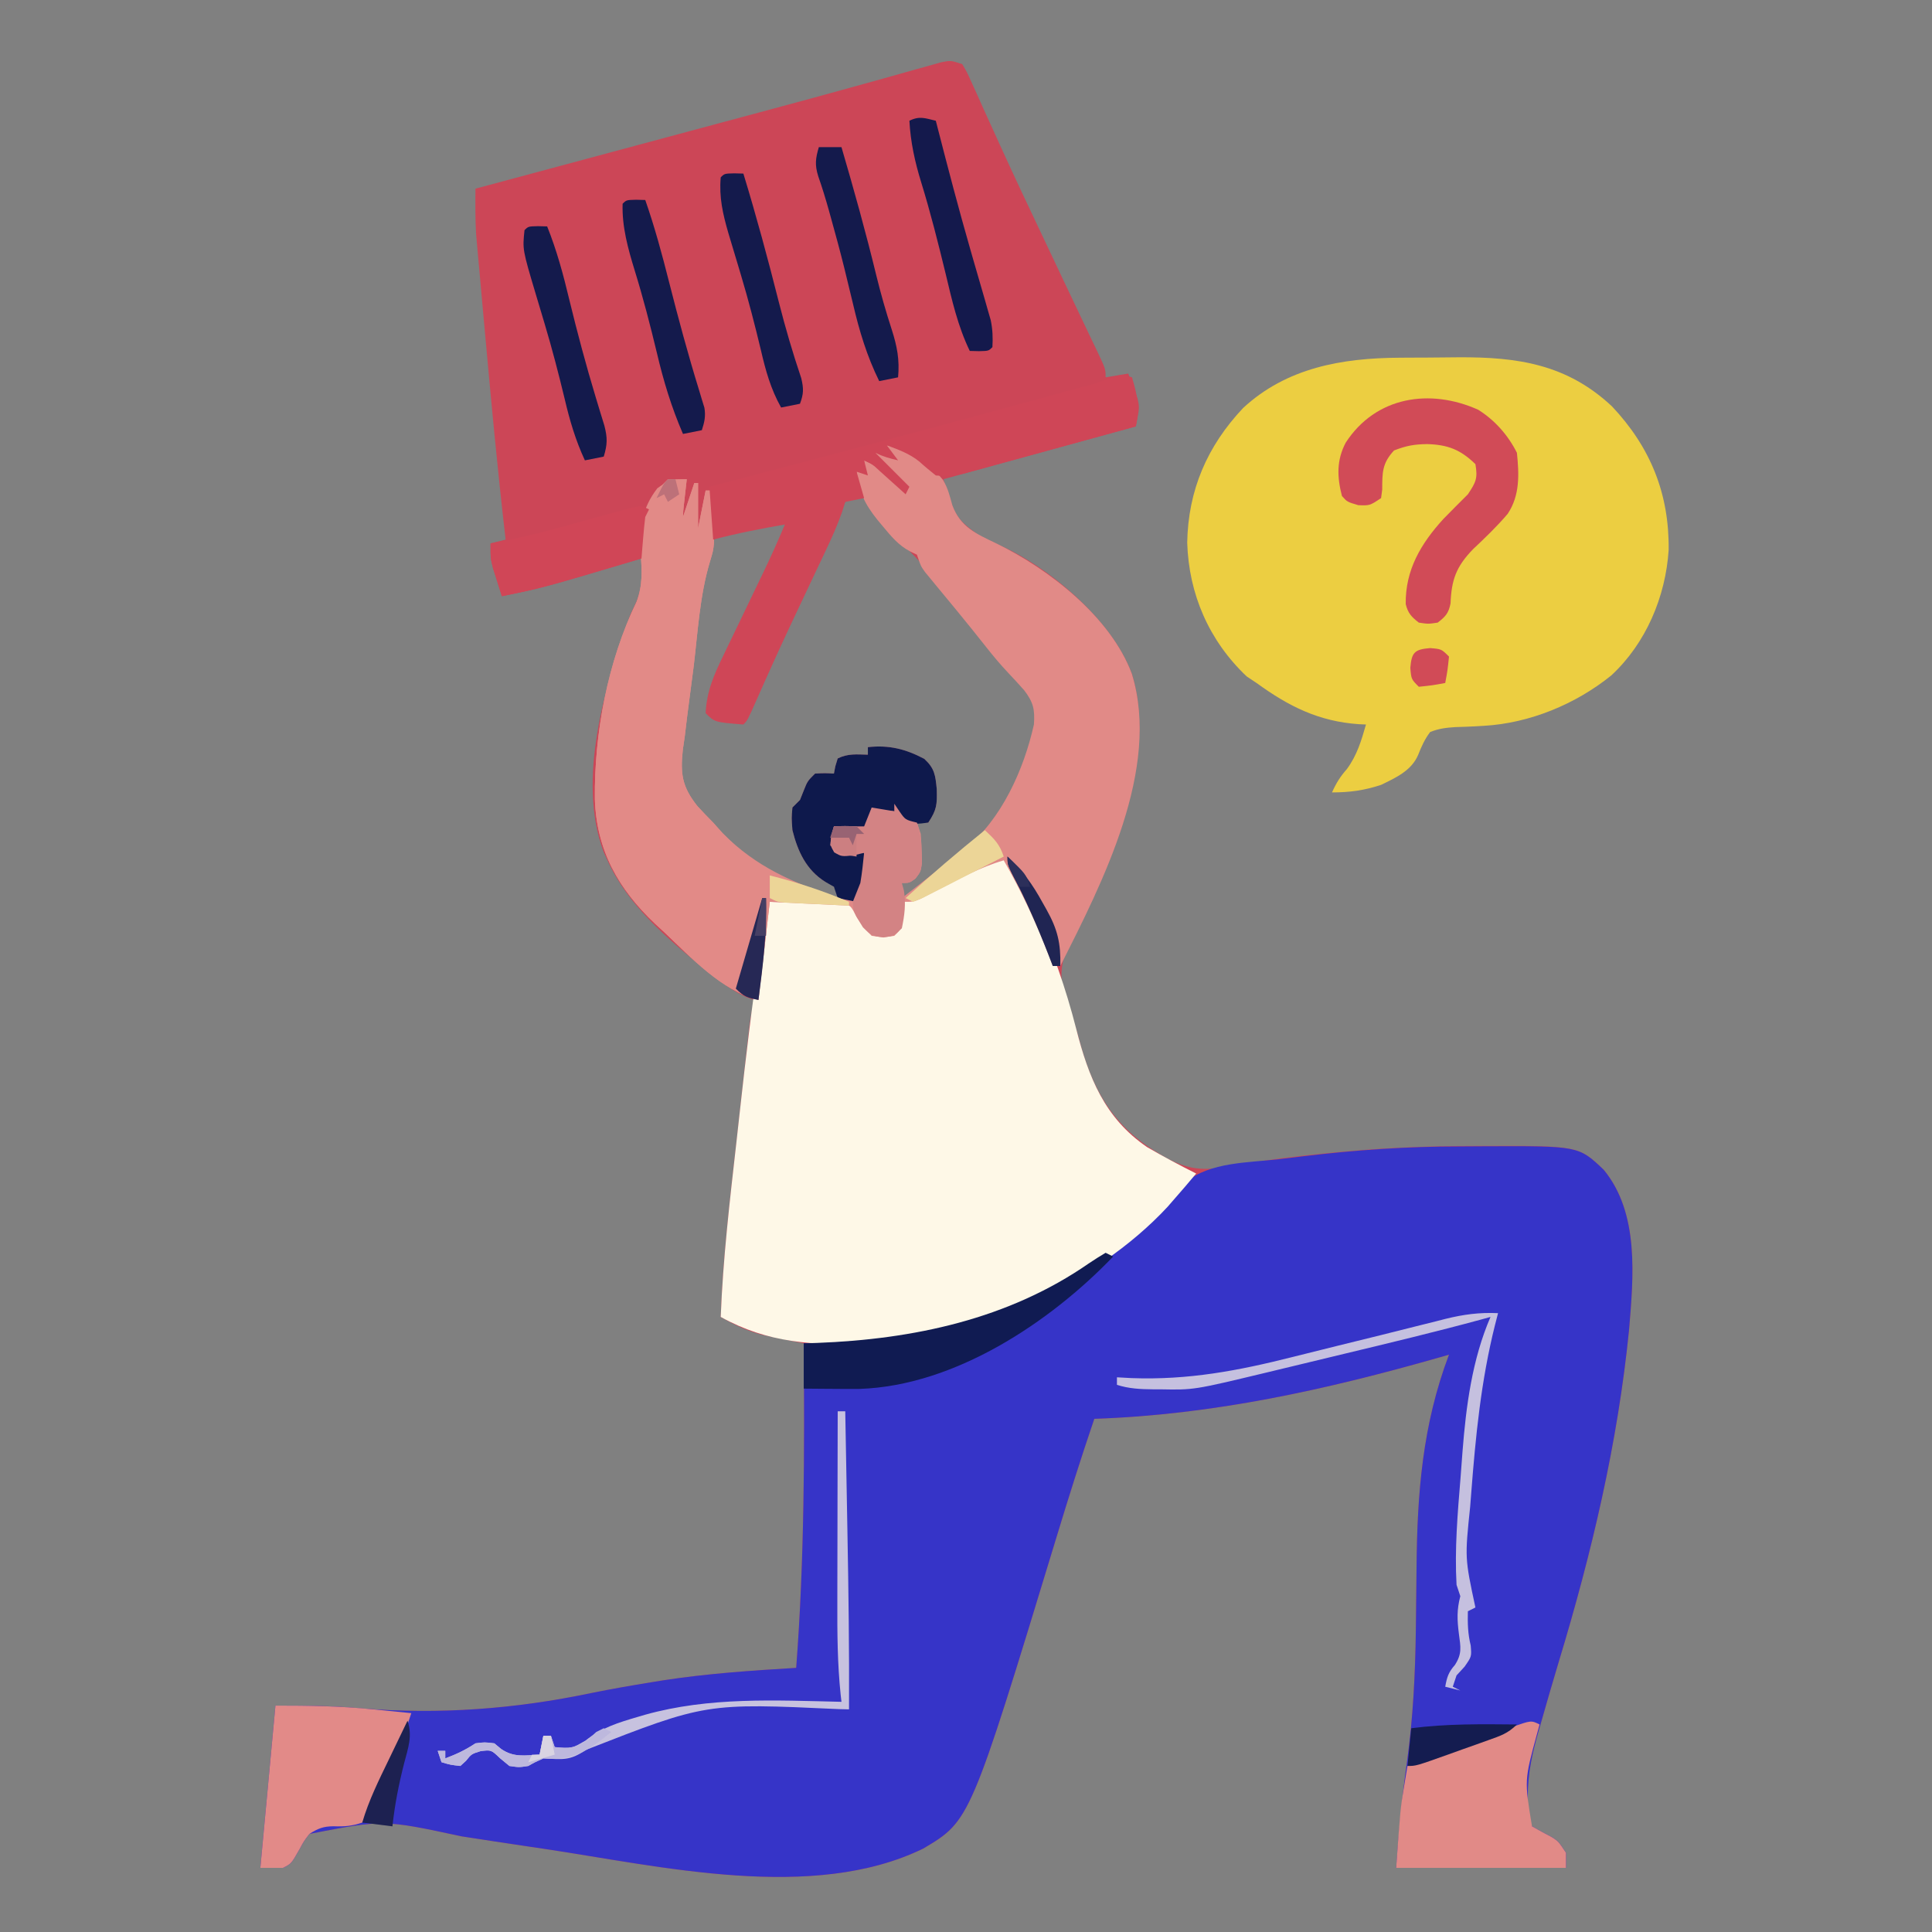 <?xml version="1.0" encoding="UTF-8"?>
<svg version="1.1" xmlns="http://www.w3.org/2000/svg" width="512" height="512">
<rect width="100%" height="100%" fill="#808080" stroke="none"/>
<path d="M0 0 C1.264 2.113 1.264 2.113 2.539 4.957 C3.029 6.032 3.518 7.108 4.023 8.216 C4.551 9.403 5.08 10.59 5.625 11.812 C6.482 13.703 7.343 15.592 8.204 17.481 C8.819 18.831 9.433 20.18 10.045 21.531 C13.875 29.96 17.848 38.321 21.812 46.688 C22.512 48.166 23.211 49.644 23.911 51.122 C24.25 51.84 24.59 52.559 24.94 53.298 C25.613 54.721 26.285 56.143 26.956 57.566 C28.726 61.312 30.503 65.054 32.291 68.792 C33.031 70.347 33.771 71.902 34.512 73.457 C34.862 74.184 35.212 74.912 35.572 75.661 C38 80.774 38 80.774 38 83 C40.97 82.505 40.97 82.505 44 82 C44.536 83.39 45.053 84.787 45.562 86.188 C45.853 86.965 46.143 87.742 46.441 88.543 C47 91 47 91 46 96 C20.755 102.93 20.755 102.93 -5 110 C-1.785 120.302 -1.785 120.302 5.112 125.39 C5.735 125.632 6.358 125.875 7 126.125 C8.343 126.747 9.682 127.378 11.016 128.02 C11.684 128.337 12.352 128.655 13.041 128.983 C25.555 135.48 40.05 148.326 44.957 161.586 C50.907 180.984 42.454 205.074 33.691 222.622 C32.803 224.27 31.913 225.917 31.021 227.564 C27.351 234.419 24.933 239.454 27.125 247.188 C27.779 249.159 28.492 251.09 29.256 253.022 C30.023 255.061 30.61 257.094 31.168 259.199 C34.503 271.604 39.835 281.101 51 288 C52.073 288.666 52.073 288.666 53.167 289.345 C59.662 293.03 63.837 293.411 71.062 292 C73.098 291.675 75.135 291.356 77.172 291.043 C78.267 290.869 79.362 290.696 80.49 290.517 C86.908 289.572 93.355 288.916 99.812 288.312 C100.501 288.248 101.189 288.184 101.897 288.118 C113.014 287.109 124.089 286.705 135.25 286.688 C135.951 286.684 136.653 286.681 137.375 286.677 C163.268 286.605 163.268 286.605 170 293 C179.51 304.54 177.879 321.458 176.711 335.461 C173.701 365.552 166.81 394.632 158.05 423.517 C156.486 428.706 154.988 433.913 153.5 439.125 C153.257 439.966 153.014 440.807 152.763 441.673 C151.06 447.61 149.86 452.965 149.875 459.188 C149.871 460.756 149.871 460.756 149.867 462.355 C149.821 464.977 149.821 464.977 151 467 C152.757 467.99 154.516 468.978 156.309 469.902 C158 471 158 471 160 474 C160 475.32 160 476.64 160 478 C145.15 478 130.3 478 115 478 C115.682 468.455 116.554 459.161 117.895 449.723 C119.478 438.194 120.058 426.768 120.211 415.145 C120.233 413.532 120.233 413.532 120.255 411.887 C120.312 407.409 120.366 402.932 120.401 398.454 C120.569 378.691 121.973 360.581 129 342 C128.247 342.216 127.494 342.432 126.719 342.655 C96.504 351.284 66.524 357.944 35 359 C31.495 369.307 28.229 379.67 25.066 390.086 C2.119 465.498 2.119 465.498 -10.312 472.875 C-39.622 487.184 -79.992 477.55 -110.848 472.953 C-112.67 472.683 -112.67 472.683 -114.528 472.407 C-120.598 471.506 -126.664 470.59 -132.727 469.643 C-153.345 465.204 -153.345 465.204 -173 469 C-174.465 470.896 -174.465 470.896 -175.625 473.062 C-177.806 476.903 -177.806 476.903 -180 478 C-181.98 478 -183.96 478 -186 478 C-184.68 463.81 -183.36 449.62 -182 435 C-174.066 435 -166.902 435.03 -159.141 435.751 C-138.38 437.397 -118.644 435.928 -98.286 431.671 C-93.003 430.592 -87.696 429.68 -82.375 428.812 C-81.375 428.649 -80.376 428.486 -79.346 428.318 C-67.632 426.503 -55.825 425.714 -44 425 C-41.81 396.332 -41.773 367.739 -42 339 C-42.954 338.809 -43.908 338.618 -44.891 338.421 C-46.146 338.162 -47.402 337.903 -48.695 337.637 C-49.938 337.384 -51.181 337.131 -52.461 336.87 C-56.796 335.804 -60.155 334.23 -64 332 C-63.415 316.213 -61.518 300.548 -59.745 284.861 C-59.416 281.938 -59.092 279.014 -58.768 276.09 C-58.455 273.262 -58.138 270.433 -57.821 267.605 C-57.598 265.611 -57.376 263.617 -57.155 261.622 C-57.018 260.416 -56.881 259.21 -56.74 257.968 C-56.562 256.379 -56.562 256.379 -56.379 254.758 C-56.06 252.435 -55.629 250.255 -55 248 C-56.038 247.652 -56.038 247.652 -57.098 247.297 C-60.602 245.731 -63.453 243.621 -66.438 241.25 C-67.041 240.771 -67.644 240.292 -68.266 239.799 C-78.152 231.784 -88.708 222.813 -94 211 C-94.334 210.273 -94.668 209.546 -95.012 208.797 C-102.275 189.472 -94.549 164.464 -88 146 C-87.443 144.817 -86.886 143.633 -86.312 142.414 C-84.717 138.265 -84.768 135.406 -85 131 C-85.659 131.196 -86.318 131.393 -86.997 131.595 C-111.187 138.782 -111.187 138.782 -122 141 C-122.507 139.419 -123.005 137.835 -123.5 136.25 C-123.778 135.368 -124.057 134.487 -124.344 133.578 C-125 131 -125 131 -125 127 C-123.02 126.505 -123.02 126.505 -121 126 C-121.097 125.168 -121.097 125.168 -121.196 124.318 C-123.174 107.112 -124.788 89.874 -126.343 72.625 C-126.572 70.09 -126.802 67.555 -127.034 65.021 C-127.364 61.396 -127.689 57.77 -128.012 54.145 C-128.162 52.51 -128.162 52.51 -128.314 50.842 C-128.405 49.811 -128.495 48.78 -128.589 47.718 C-128.708 46.382 -128.708 46.382 -128.83 45.02 C-129.056 41.011 -129.033 37.014 -129 33 C-127.908 32.707 -126.816 32.414 -125.691 32.111 C-115.238 29.304 -104.785 26.496 -94.333 23.688 C-87.917 21.964 -81.5 20.24 -75.084 18.517 C-70.937 17.403 -66.791 16.289 -62.644 15.174 C-59.576 14.35 -56.507 13.527 -53.438 12.704 C-44.184 10.22 -34.936 7.716 -25.707 5.14 C-24.147 4.707 -22.587 4.273 -21.027 3.84 C-18.19 3.052 -15.357 2.253 -12.525 1.447 C-11.297 1.106 -10.07 0.764 -8.804 0.412 C-7.747 0.113 -6.689 -0.186 -5.599 -0.495 C-3 -1 -3 -1 0 0 Z M-31 116 C-32.438 118.553 -33.696 121.051 -34.914 123.707 C-35.471 124.891 -35.471 124.891 -36.04 126.098 C-37.245 128.665 -38.435 131.238 -39.625 133.812 C-40.441 135.559 -41.258 137.305 -42.076 139.051 C-47.496 150.649 -52.848 162.28 -58 174 C-65.875 173.125 -65.875 173.125 -67 172 C-66.611 166.245 -64.815 161.858 -62.289 156.723 C-61.92 155.952 -61.551 155.182 -61.171 154.389 C-59.998 151.942 -58.812 149.502 -57.625 147.062 C-56.447 144.625 -55.272 142.187 -54.1 139.747 C-53.373 138.234 -52.642 136.724 -51.906 135.216 C-49.657 130.558 -47.753 125.867 -46 121 C-55.771 121.909 -55.771 121.909 -65 125 C-72.084 133.684 -71.426 153.569 -72.727 164.361 C-72.993 166.499 -73.276 168.636 -73.577 170.769 C-75.68 182.818 -75.68 182.818 -73.507 194.504 C-71.507 197.035 -69.507 198.983 -67 201 C-66.089 201.982 -65.19 202.976 -64.312 203.988 C-55.413 212.933 -47.012 217.296 -35 221 C-34.34 221 -33.68 221 -33 221 C-33.195 219.05 -33.195 219.05 -34 217 C-34.598 216.711 -35.196 216.423 -35.812 216.125 C-39.877 214.035 -41.548 210.085 -43.25 206 C-44.041 202.835 -44.295 200.247 -44 197 C-43.01 196.01 -43.01 196.01 -42 195 C-41.752 194.175 -41.505 193.35 -41.25 192.5 C-40 190 -40 190 -36.938 188.938 C-35.968 188.628 -34.999 188.319 -34 188 C-33.031 185.968 -33.031 185.968 -33 184 C-30.36 183.67 -27.72 183.34 -25 183 C-25 182.34 -25 181.68 -25 181 C-19.309 182.097 -14.254 183.541 -9 186 C-8.805 187.958 -8.62 189.916 -8.438 191.875 C-8.281 193.511 -8.281 193.511 -8.121 195.18 C-8 198 -8 198 -9 200 C-10.485 200.495 -10.485 200.495 -12 201 C-11.954 201.904 -11.907 202.807 -11.859 203.738 C-11.805 205.508 -11.805 205.508 -11.75 207.312 C-11.704 208.484 -11.657 209.656 -11.609 210.863 C-12 214 -12 214 -14.016 215.668 C-14.67 216.108 -15.325 216.547 -16 217 C-16 218.32 -16 219.64 -16 221 C-11.991 219.322 -8.933 216.566 -5.688 213.75 C0.678 208.232 0.678 208.232 3.125 206.469 C12.114 199.977 17.665 185.468 20 175 C20.272 170.991 19.852 169.115 17.418 165.93 C16.05 164.38 14.65 162.858 13.227 161.359 C11.122 159.13 9.21 156.844 7.312 154.438 C3.667 149.837 0.001 145.254 -3.688 140.688 C-4.234 140.006 -4.781 139.324 -5.344 138.621 C-8.388 134.858 -11.564 131.415 -15 128 C-17.446 125.176 -19.803 122.277 -22.158 119.377 C-23.397 117.882 -24.694 116.436 -26 115 C-28.211 114.895 -28.211 114.895 -31 116 Z " fill="#CC4657" transform="translate(255,17)"/>
<path d="M0 0 C2.196 -0.002 4.391 -0.02 6.587 -0.039 C31.474 -0.139 31.474 -0.139 38.132 6.185 C47.641 17.725 46.01 34.644 44.843 48.647 C41.833 78.737 34.942 107.817 26.182 136.702 C24.617 141.891 23.12 147.099 21.632 152.31 C21.389 153.151 21.145 153.992 20.895 154.858 C19.192 160.796 17.991 166.15 18.007 172.373 C18.003 173.941 18.003 173.941 17.999 175.541 C17.953 178.163 17.953 178.163 19.132 180.185 C20.888 181.176 22.648 182.163 24.44 183.088 C26.132 184.185 26.132 184.185 28.132 187.185 C28.132 188.505 28.132 189.825 28.132 191.185 C13.282 191.185 -1.568 191.185 -16.868 191.185 C-16.187 181.64 -15.315 172.346 -13.974 162.908 C-12.391 151.379 -11.811 139.954 -11.657 128.33 C-11.636 126.717 -11.636 126.717 -11.614 125.072 C-11.557 120.595 -11.502 116.117 -11.467 111.639 C-11.299 91.877 -9.895 73.767 -2.868 55.185 C-3.621 55.401 -4.374 55.618 -5.15 55.84 C-35.365 64.469 -65.345 71.13 -96.868 72.185 C-100.373 82.492 -103.639 92.855 -106.802 103.271 C-129.749 178.683 -129.749 178.683 -142.181 186.06 C-171.49 200.37 -211.861 190.735 -242.716 186.138 C-243.931 185.958 -245.145 185.778 -246.397 185.593 C-252.466 184.691 -258.533 183.775 -264.595 182.828 C-285.213 178.389 -285.213 178.389 -304.868 182.185 C-306.333 184.081 -306.333 184.081 -307.493 186.248 C-309.674 190.088 -309.674 190.088 -311.868 191.185 C-313.848 191.185 -315.828 191.185 -317.868 191.185 C-316.548 176.995 -315.228 162.805 -313.868 148.185 C-305.934 148.185 -298.77 148.215 -291.009 148.936 C-270.249 150.582 -250.512 149.113 -230.155 144.857 C-224.871 143.777 -219.565 142.866 -214.243 141.998 C-213.244 141.835 -212.244 141.672 -211.214 141.504 C-199.5 139.688 -187.693 138.899 -175.868 138.185 C-173.679 109.517 -173.641 80.925 -173.868 52.185 C-172.598 52.128 -171.327 52.07 -170.018 52.01 C-168.316 51.928 -166.613 51.846 -164.911 51.763 C-164.078 51.726 -163.245 51.689 -162.386 51.651 C-131.571 50.124 -99.541 37.855 -78.032 15.248 C-77.555 14.749 -77.078 14.251 -76.586 13.738 C-75.261 12.333 -73.964 10.903 -72.669 9.47 C-66.077 4.092 -56.151 4.344 -47.935 3.38 C-45.769 3.126 -43.604 2.862 -41.439 2.597 C-27.63 0.931 -13.91 -0.002 0 0 Z " fill="#3634C8" transform="translate(386.868,303.815)"/>
<path d="M0 0 C2.54 0.871 3.754 1.639 5.277 3.869 C5.637 4.624 5.996 5.379 6.367 6.156 C6.775 7.005 7.183 7.853 7.603 8.727 C8.023 9.642 8.442 10.557 8.875 11.5 C9.315 12.444 9.755 13.388 10.208 14.361 C14.847 24.528 18.465 34.909 21.227 45.734 C24.476 58.437 28.714 69.298 40 77 C44.264 79.485 48.587 81.787 53 84 C51.029 86.365 49.035 88.691 47 91 C46.478 91.602 45.956 92.204 45.418 92.824 C26.013 113.718 -6.116 127.646 -34.412 129.126 C-48.416 129.55 -60.52 128.96 -73 122 C-72.41 106.544 -70.596 91.212 -68.861 75.852 C-68.548 73.063 -68.24 70.274 -67.932 67.484 C-66.377 53.41 -64.733 39.361 -62.626 25.356 C-61.965 20.916 -61.473 16.465 -61 12 C-56.468 10.489 -52.214 11.187 -47.5 11.562 C-46.537 11.612 -45.574 11.662 -44.582 11.713 C-41.915 11.931 -39.549 12.181 -37 13 C-34.906 16.027 -34.906 16.027 -34 19 C-32.882 20.344 -32.882 20.344 -30 20.125 C-27.118 20.344 -27.118 20.344 -26 19 C-26.05 17.946 -26.101 16.891 -26.152 15.805 C-25 12 -25 12 -22.797 10.411 C-19.763 8.854 -16.699 7.466 -13.562 6.125 C-11.949 5.398 -11.949 5.398 -10.303 4.656 C-8.315 3.763 -6.322 2.88 -4.323 2.012 C-2.866 1.377 -1.422 0.711 0 0 Z " fill="#FEF8E7" transform="translate(264,227)"/>
<path d="M0 0 C0.826 -0.006 1.652 -0.011 2.503 -0.017 C4.241 -0.027 5.978 -0.033 7.716 -0.037 C10.339 -0.047 12.96 -0.078 15.582 -0.109 C31.31 -0.21 44.383 1.732 56.297 12.891 C66.541 23.757 71.502 36.116 71.32 50.953 C70.517 63.334 65.309 75.689 56.109 84.203 C46.677 91.828 34.448 96.876 22.312 97.555 C21.092 97.626 21.092 97.626 19.848 97.699 C18.174 97.786 16.499 97.848 14.824 97.887 C12.354 98.056 10.405 98.266 8.109 99.203 C6.647 101.144 5.824 103 4.934 105.256 C3.166 109.43 -0.981 111.305 -4.891 113.203 C-9.307 114.671 -13.238 115.203 -17.891 115.203 C-16.809 112.771 -15.732 111.024 -13.953 109.016 C-11.257 105.34 -10.14 101.548 -8.891 97.203 C-9.496 97.177 -10.102 97.152 -10.727 97.125 C-21.384 96.404 -29.344 92.413 -37.891 86.203 C-38.757 85.626 -39.623 85.048 -40.516 84.453 C-50.527 74.968 -55.847 62.616 -56.266 49.016 C-56.032 35.148 -50.969 23.409 -41.453 13.328 C-29.912 2.654 -15.271 0.084 0 0 Z " fill="#ECCE41" transform="translate(370.891,94.797)"/>
<path d="M0 0 C6.392 0.752 10.877 4.266 14.891 9.172 C16.209 11.344 16.7 13.429 17.375 15.875 C19.515 21.68 23.695 23.439 28.946 25.967 C43.027 32.764 59.42 45.624 64.957 60.586 C72.683 85.776 57.133 115.915 46 138 C45.34 138 44.68 138 44 138 C43.648 137.068 43.296 136.136 42.934 135.176 C39.552 126.388 35.665 118.184 31 110 C24.718 111.841 19.147 114.887 13.369 117.898 C12.594 118.295 11.818 118.692 11.02 119.102 C10.319 119.466 9.619 119.83 8.898 120.206 C7 121 7 121 4 121 C4.041 122.114 4.082 123.228 4.125 124.375 C4 128 4 128 2 130 C-0.875 130.438 -0.875 130.438 -4 130 C-6.25 127.688 -6.25 127.688 -8 125 C-9.614 121.813 -9.614 121.813 -12.155 121.568 C-13.459 121.528 -13.459 121.528 -14.789 121.488 C-16.061 121.439 -16.061 121.439 -17.358 121.388 C-18.436 121.363 -19.514 121.338 -20.625 121.312 C-24.049 121.209 -27.473 121.106 -31 121 C-32.485 133.87 -32.485 133.87 -34 147 C-43.755 144.561 -51.843 135.764 -59 129 C-59.797 128.268 -60.593 127.536 -61.414 126.781 C-71.163 117.521 -76.923 107.288 -77.352 93.745 C-77.529 76.288 -73.954 57.263 -66.301 41.5 C-64.627 36.996 -64.908 33.355 -65.188 28.625 C-65.395 21.779 -65.107 17.029 -60.801 11.398 C-58.41 9.542 -56.025 9 -53 9 C-53.072 9.638 -53.144 10.276 -53.219 10.934 C-53.358 12.173 -53.358 12.173 -53.5 13.438 C-53.639 14.673 -53.639 14.673 -53.781 15.934 C-53.945 17.464 -53.945 17.464 -54 19 C-53.01 16.03 -52.02 13.06 -51 10 C-50.67 10 -50.34 10 -50 10 C-50 13.96 -50 17.92 -50 22 C-49.34 18.7 -48.68 15.4 -48 12 C-47.34 12 -46.68 12 -46 12 C-45.946 14.521 -45.906 17.041 -45.875 19.562 C-45.858 20.267 -45.841 20.971 -45.824 21.697 C-45.818 22.397 -45.811 23.096 -45.805 23.816 C-45.794 24.45 -45.784 25.084 -45.773 25.737 C-46 28 -46 28 -46.9 30.989 C-49.542 39.819 -50.063 49.36 -51.154 58.477 C-51.468 61.031 -51.8 63.583 -52.15 66.132 C-52.657 69.83 -53.104 73.531 -53.539 77.238 C-53.788 78.933 -53.788 78.933 -54.043 80.661 C-54.724 87.085 -54.263 90.479 -50.183 95.625 C-48.817 97.11 -47.426 98.572 -46 100 C-45.185 100.914 -44.371 101.828 -43.531 102.77 C-34.426 111.928 -24.993 115.764 -13 120 C-13.682 116.84 -13.682 116.84 -16.312 115.688 C-21.339 112.531 -23.592 107.632 -25 102 C-25.25 98.75 -25.25 98.75 -25 96 C-24.34 95.34 -23.68 94.68 -23 94 C-22.67 93.175 -22.34 92.35 -22 91.5 C-21 89 -21 89 -19 87 C-16.375 86.875 -16.375 86.875 -14 87 C-13.814 86.041 -13.814 86.041 -13.625 85.062 C-13.419 84.382 -13.213 83.701 -13 83 C-10.291 81.646 -7.991 81.935 -5 82 C-5 81.34 -5 80.68 -5 80 C0.601 79.391 4.945 80.472 9.945 83.102 C12.704 85.65 12.883 87.429 13.25 91.125 C13.351 95.183 13.293 96.56 11 100 C10.01 100 9.02 100 8 100 C8.33 100.99 8.66 101.98 9 103 C9.142 104.663 9.22 106.332 9.25 108 C9.276 108.866 9.302 109.733 9.328 110.625 C9 113 9 113 7.609 114.812 C6 116 6 116 4 116 C4 117.32 4 118.64 4 120 C8.102 116.826 12.179 113.625 16.235 110.393 C17.69 109.245 19.168 108.126 20.652 107.016 C30.386 99.283 36.336 85.942 39 74 C39.272 69.991 38.852 68.115 36.418 64.93 C35.05 63.38 33.65 61.858 32.227 60.359 C30.122 58.13 28.21 55.844 26.312 53.438 C23.787 50.235 21.235 47.061 18.641 43.914 C17.756 42.838 17.756 42.838 16.854 41.74 C15.674 40.306 14.491 38.874 13.304 37.445 C12.762 36.784 12.219 36.123 11.66 35.441 C11.172 34.85 10.683 34.259 10.18 33.651 C9 32 9 32 8 29 C7.425 28.724 6.85 28.448 6.258 28.164 C3.1 26.536 1.109 24.065 -1.125 21.375 C-1.571 20.841 -2.018 20.307 -2.478 19.757 C-5.851 15.553 -7.388 12.305 -8 7 C-7.34 6.67 -6.68 6.34 -6 6 C-6 5.34 -6 4.68 -6 4 C-3.008 5.364 -0.71 6.949 1.75 9.125 C2.364 9.664 2.977 10.203 3.609 10.758 C4.298 11.373 4.298 11.373 5 12 C3.061 9.438 1.33 7.247 -1.25 5.312 C-2.116 4.663 -2.116 4.663 -3 4 C-3 3.34 -3 2.68 -3 2 C-2.01 2 -1.02 2 0 2 C0 1.34 0 0.68 0 0 Z " fill="#E18A87" transform="translate(235,118)"/>
<path d="M0 0 C1.667 0 3.333 0 5 0 C4.928 0.638 4.856 1.276 4.781 1.934 C4.642 3.173 4.642 3.173 4.5 4.438 C4.361 5.673 4.361 5.673 4.219 6.934 C4.055 8.464 4.055 8.464 4 10 C4.99 7.03 5.98 4.06 7 1 C7.33 1 7.66 1 8 1 C8 4.96 8 8.92 8 13 C8.66 9.7 9.32 6.4 10 3 C10.66 3 11.32 3 12 3 C12.054 5.521 12.094 8.041 12.125 10.562 C12.142 11.267 12.159 11.971 12.176 12.697 C12.182 13.397 12.189 14.096 12.195 14.816 C12.206 15.45 12.216 16.084 12.227 16.737 C12 19 12 19 11.1 21.989 C8.458 30.819 7.937 40.36 6.846 49.477 C6.532 52.031 6.2 54.583 5.85 57.132 C5.343 60.83 4.896 64.531 4.461 68.238 C4.212 69.933 4.212 69.933 3.957 71.661 C3.276 78.085 3.737 81.479 7.817 86.625 C9.183 88.11 10.574 89.572 12 91 C12.815 91.914 13.629 92.828 14.469 93.77 C15.139 94.444 15.809 95.118 16.5 95.812 C17.17 96.5 17.841 97.187 18.531 97.895 C24.712 103.166 31.379 106.161 39 108.812 C39.87 109.124 40.74 109.435 41.637 109.756 C43.755 110.512 45.876 111.26 48 112 C48 112.33 48 112.66 48 113 C41.07 112.67 34.14 112.34 27 112 C26.01 120.58 25.02 129.16 24 138 C14.245 135.561 6.157 126.764 -1 120 C-1.797 119.268 -2.593 118.536 -3.414 117.781 C-13.163 108.521 -18.923 98.288 -19.352 84.745 C-19.529 67.288 -15.954 48.263 -8.301 32.5 C-6.627 27.997 -6.906 24.354 -7.188 19.625 C-7.424 12.625 -7.078 7.983 -2.41 2.398 C-1.712 1.706 -1.712 1.706 -1 1 C-0.67 0.67 -0.34 0.34 0 0 Z " fill="#E28A87" transform="translate(177,127)"/>
<path d="M0 0 C0.763 0.206 1.526 0.412 2.312 0.625 C3.753 5.626 4.442 8.512 3.312 13.625 C-3.429 15.485 -10.174 17.336 -16.921 19.179 C-19.215 19.807 -21.509 20.438 -23.802 21.071 C-27.1 21.98 -30.399 22.882 -33.699 23.781 C-35.235 24.208 -35.235 24.208 -36.803 24.643 C-37.763 24.903 -38.724 25.163 -39.714 25.432 C-40.555 25.663 -41.397 25.894 -42.264 26.131 C-44.859 26.66 -47.048 26.869 -49.688 26.625 C-51.174 25.43 -52.657 24.226 -54.062 22.938 C-56.686 20.818 -59.55 19.817 -62.688 18.625 C-61.697 19.945 -60.708 21.265 -59.688 22.625 C-61.856 22.119 -63.687 21.625 -65.688 20.625 C-64.945 21.367 -64.203 22.11 -63.438 22.875 C-61.188 25.125 -58.938 27.375 -56.688 29.625 C-57.017 30.285 -57.347 30.945 -57.688 31.625 C-58.314 31.059 -58.94 30.493 -59.586 29.91 C-60.403 29.177 -61.22 28.443 -62.062 27.688 C-62.875 26.957 -63.687 26.226 -64.523 25.473 C-66.547 23.595 -66.547 23.595 -68.688 22.625 C-68.192 24.605 -68.192 24.605 -67.688 26.625 C-68.677 26.295 -69.668 25.965 -70.688 25.625 C-70.028 27.935 -69.368 30.245 -68.688 32.625 C-71.162 33.12 -71.162 33.12 -73.688 33.625 C-73.952 34.473 -74.217 35.321 -74.49 36.195 C-75.736 39.765 -77.227 43.092 -78.848 46.508 C-79.154 47.156 -79.46 47.805 -79.775 48.473 C-80.428 49.854 -81.082 51.235 -81.737 52.615 C-83.44 56.203 -85.132 59.794 -86.824 63.387 C-87.158 64.095 -87.492 64.803 -87.836 65.533 C-91.033 72.332 -94.126 79.176 -97.16 86.049 C-99.59 91.527 -99.59 91.527 -100.688 92.625 C-108.291 92.022 -108.291 92.022 -110.688 89.625 C-110.421 83.85 -108.469 79.401 -105.977 74.312 C-105.608 73.54 -105.239 72.767 -104.859 71.971 C-103.686 69.518 -102.5 67.072 -101.312 64.625 C-100.135 62.177 -98.961 59.728 -97.787 57.279 C-97.059 55.76 -96.328 54.243 -95.594 52.727 C-93.506 48.404 -91.546 44.052 -89.688 39.625 C-96.093 40.732 -102.401 41.964 -108.688 43.625 C-109.017 39.005 -109.347 34.385 -109.688 29.625 C-108.349 29.274 -107.011 28.923 -105.632 28.562 C-80.876 22.069 -56.131 15.534 -31.44 8.796 C-29.19 8.183 -26.94 7.571 -24.69 6.961 C-21.549 6.11 -18.411 5.251 -15.273 4.391 C-13.876 4.013 -13.876 4.013 -12.449 3.629 C-11.598 3.393 -10.746 3.158 -9.869 2.915 C-9.129 2.713 -8.39 2.511 -7.628 2.303 C-0.74 -0.103 -0.74 -0.103 0 0 Z " fill="#CF4657" transform="translate(297.688,99.375)"/>
<path d="M0 0 C-0.217 0.799 -0.433 1.598 -0.656 2.422 C-4.027 14.774 -4.027 14.774 -2 27 C-0.243 27.99 1.516 28.978 3.309 29.902 C5 31 5 31 7 34 C7 35.32 7 36.64 7 38 C-7.85 38 -22.7 38 -38 38 C-36.875 22.25 -36.875 22.25 -35.938 16.625 C-35.761 15.545 -35.584 14.465 -35.402 13.352 C-35.203 12.188 -35.203 12.188 -35 11 C-29.674 8.979 -24.341 6.98 -19 5 C-18.21 4.707 -17.42 4.413 -16.606 4.111 C-14.282 3.252 -11.954 2.406 -9.625 1.562 C-8.894 1.292 -8.163 1.021 -7.41 0.742 C-2.23 -1.115 -2.23 -1.115 0 0 Z " fill="#E18A87" transform="translate(408,457)"/>
<path d="M0 0 C4.411 2.753 7.94 6.763 10.266 11.414 C10.842 17.11 11.107 22.655 7.809 27.598 C4.963 30.947 1.803 33.974 -1.395 36.984 C-5.857 41.618 -7.072 45.064 -7.328 51.328 C-7.833 53.922 -8.66 54.819 -10.734 56.414 C-13.234 56.789 -13.234 56.789 -15.734 56.414 C-17.692 54.885 -18.606 53.936 -19.203 51.504 C-19.334 42.477 -15.189 35.481 -9.219 28.941 C-7.081 26.742 -4.903 24.583 -2.734 22.414 C-0.573 19.173 -0.092 18.177 -0.734 14.414 C-4.715 10.541 -8.077 9.261 -13.547 9.102 C-17.016 9.167 -18.989 9.512 -22.297 10.789 C-25.472 14.208 -25.413 16.624 -25.434 21.172 C-25.533 21.912 -25.632 22.652 -25.734 23.414 C-28.734 25.414 -28.734 25.414 -31.797 25.289 C-34.734 24.414 -34.734 24.414 -36.109 22.852 C-37.413 17.769 -37.553 13.39 -35.109 8.727 C-27.147 -3.538 -12.777 -5.729 0 0 Z " fill="#D14B57" transform="translate(391.734,108.586)"/>
<path d="M0 0 C8.811 0 17.177 0.11 25.875 1 C27.354 1.143 27.354 1.143 28.863 1.289 C31.243 1.52 33.622 1.757 36 2 C34.019 8.113 31.606 13.943 29 19.812 C28.568 20.874 28.136 21.936 27.691 23.029 C26.34 26.021 25.124 28.493 23 31 C20.296 31.931 18.215 32.087 15.367 31.979 C12.667 32.003 11.268 32.571 9 34 C7.535 35.896 7.535 35.896 6.375 38.062 C4.194 41.903 4.194 41.903 2 43 C0.02 43 -1.96 43 -4 43 C-2.68 28.81 -1.36 14.62 0 0 Z " fill="#E28A88" transform="translate(73,452)"/>
<path d="M0 0 C5.601 -0.609 9.945 0.472 14.945 3.102 C17.704 5.65 17.883 7.429 18.25 11.125 C18.351 15.183 18.293 16.56 16 20 C13.062 20.375 13.062 20.375 10 20 C9 19 8 18 7 17 C3.875 16.75 3.875 16.75 1 17 C0.01 19.475 0.01 19.475 -1 22 C-3.64 22 -6.28 22 -9 22 C-8.67 23.65 -8.34 25.3 -8 27 C-4.529 27.75 -4.529 27.75 -1 28 C-0.833 32.921 -0.752 36.503 -3 41 C-4.65 40.67 -6.3 40.34 -8 40 C-8.495 38.515 -8.495 38.515 -9 37 C-9.763 36.567 -10.526 36.134 -11.312 35.688 C-16.339 32.531 -18.592 27.632 -20 22 C-20.25 18.75 -20.25 18.75 -20 16 C-19.34 15.34 -18.68 14.68 -18 14 C-17.67 13.175 -17.34 12.35 -17 11.5 C-16 9 -16 9 -14 7 C-11.375 6.875 -11.375 6.875 -9 7 C-8.876 6.361 -8.752 5.721 -8.625 5.062 C-8.419 4.382 -8.213 3.701 -8 3 C-5.291 1.646 -2.991 1.935 0 2 C0 1.34 0 0.68 0 0 Z " fill="#0E194C" transform="translate(230,198)"/>
<path d="M0 0 C0.99 0.495 0.99 0.495 2 1 C-14.842 18.54 -40.032 35.219 -65.139 36.073 C-67.406 36.098 -69.67 36.088 -71.938 36.062 C-72.717 36.058 -73.496 36.053 -74.299 36.049 C-76.199 36.037 -78.1 36.019 -80 36 C-80 32.04 -80 28.08 -80 24 C-78.238 23.944 -78.238 23.944 -76.441 23.887 C-50.92 22.914 -25.76 17.596 -4.441 2.808 C-2.996 1.818 -1.502 0.901 0 0 Z " fill="#101B52" transform="translate(293,332)"/>
<path d="M0 0 C-0.33 0.66 -0.66 1.32 -1 2 C-1.228 3.871 -1.41 5.747 -1.562 7.625 C-1.646 8.628 -1.73 9.631 -1.816 10.664 C-1.907 11.82 -1.907 11.82 -2 13 C-27.97 20.738 -27.97 20.738 -39 23 C-39.507 21.419 -40.005 19.835 -40.5 18.25 C-40.918 16.927 -40.918 16.927 -41.344 15.578 C-42 13 -42 13 -42 9 C-41.458 8.904 -40.916 8.808 -40.357 8.71 C-35.016 7.708 -29.772 6.452 -24.531 5.02 C-23.879 4.841 -23.227 4.663 -22.555 4.48 C-19.841 3.736 -17.129 2.988 -14.419 2.233 C-12.416 1.676 -10.412 1.129 -8.406 0.582 C-7.224 0.254 -6.041 -0.073 -4.822 -0.411 C-2 -1 -2 -1 0 0 Z " fill="#D04657" transform="translate(172,135)"/>
<path d="M0 0 C0.433 0.639 0.866 1.279 1.312 1.938 C2.912 4.267 2.912 4.267 6 5 C6.968 7.905 7.196 9.966 7.25 13 C7.276 13.866 7.302 14.732 7.328 15.625 C7 18 7 18 5.609 19.812 C4 21 4 21 2 21 C2.186 21.681 2.371 22.361 2.562 23.062 C3.092 26.618 2.729 29.49 2 33 C0 35 0 35 -2.875 35.438 C-6 35 -6 35 -8.312 32.75 C-10.835 28.639 -10.835 28.639 -11 26 C-10.349 24.327 -9.68 22.661 -9 21 C-8.544 18.336 -8.274 15.692 -8 13 C-9.392 13.34 -9.392 13.34 -10.812 13.688 C-14 14 -14 14 -15.938 12.875 C-17 11 -17 11 -16.688 8.312 C-16.461 7.549 -16.234 6.786 -16 6 C-13.36 6 -10.72 6 -8 6 C-7.34 4.35 -6.68 2.7 -6 1 C-3.03 1.495 -3.03 1.495 0 2 C0 1.34 0 0.68 0 0 Z " fill="#D38384" transform="translate(237,213)"/>
<path d="M0 0 C0.15 0.587 0.301 1.174 0.456 1.778 C3.245 12.637 6.086 23.475 9.188 34.25 C9.563 35.557 9.563 35.557 9.946 36.889 C10.973 40.454 12.005 44.017 13.043 47.578 C13.455 49.024 13.455 49.024 13.875 50.5 C14.099 51.273 14.324 52.047 14.555 52.844 C15.061 55.294 15.145 57.505 15 60 C14 61 14 61 11.438 61.062 C10.633 61.042 9.829 61.021 9 61 C5.839 54.467 4.306 47.661 2.625 40.625 C0.639 32.458 -1.395 24.344 -3.875 16.312 C-5.552 10.863 -6.689 5.707 -7 0 C-4.333 -1.333 -2.833 -0.671 0 0 Z " fill="#14194C" transform="translate(248,32)"/>
<path d="M0 0 C1.207 0.031 1.207 0.031 2.438 0.062 C4.999 6.436 6.718 12.826 8.312 19.5 C10.446 28.241 12.749 36.894 15.359 45.504 C15.715 46.678 16.071 47.853 16.438 49.062 C17.014 50.934 17.014 50.934 17.602 52.844 C18.451 56.113 18.405 57.871 17.438 61.062 C14.963 61.557 14.963 61.557 12.438 62.062 C9.948 56.695 8.408 51.439 7.062 45.688 C5.465 39.074 3.764 32.518 1.812 26 C1.605 25.304 1.397 24.607 1.183 23.89 C0.603 21.947 0.02 20.005 -0.562 18.062 C-4.102 6.189 -4.102 6.189 -3.562 1.062 C-2.562 0.062 -2.562 0.062 0 0 Z " fill="#141A4C" transform="translate(142.562,59.938)"/>
<path d="M0 0 C1.207 0.031 1.207 0.031 2.438 0.062 C4.939 7.228 6.894 14.456 8.75 21.812 C11.208 31.479 13.796 41.085 16.747 50.614 C16.985 51.411 17.223 52.207 17.469 53.027 C17.787 54.058 17.787 54.058 18.111 55.109 C18.489 57.374 18.133 58.894 17.438 61.062 C14.963 61.557 14.963 61.557 12.438 62.062 C9.377 54.999 7.254 47.986 5.5 40.5 C3.733 33.159 1.858 25.9 -0.375 18.688 C-2.139 12.927 -3.76 7.145 -3.562 1.062 C-2.562 0.062 -2.562 0.062 0 0 Z " fill="#141A4C" transform="translate(168.562,52.938)"/>
<path d="M0 0 C1.207 0.031 1.207 0.031 2.438 0.062 C5.894 11.356 8.959 22.727 11.85 34.179 C13.582 40.981 15.532 47.643 17.781 54.294 C18.439 57.071 18.42 58.427 17.438 61.062 C14.963 61.557 14.963 61.557 12.438 62.062 C9.654 57.084 8.336 52.25 7.062 46.75 C5.468 40.114 3.772 33.538 1.812 27 C1.605 26.303 1.397 25.606 1.183 24.888 C0.279 21.86 -0.631 18.834 -1.543 15.809 C-3.016 10.727 -4.023 6.361 -3.562 1.062 C-2.562 0.062 -2.562 0.062 0 0 Z " fill="#141A4C" transform="translate(194.562,45.938)"/>
<path d="M0 0 C1.98 0 3.96 0 6 0 C9.304 11.285 12.461 22.581 15.234 34.01 C16.42 38.849 17.769 43.574 19.312 48.312 C20.743 52.771 21.434 56.34 21 61 C18.525 61.495 18.525 61.495 16 62 C12.726 55.353 10.743 48.762 9.062 41.562 C8.55 39.441 8.036 37.32 7.52 35.199 C7.266 34.156 7.013 33.112 6.752 32.037 C5.66 27.628 4.472 23.249 3.25 18.875 C3.052 18.16 2.853 17.446 2.649 16.709 C1.793 13.666 0.884 10.671 -0.164 7.688 C-1.101 4.675 -0.88 2.992 0 0 Z " fill="#141A4C" transform="translate(217,39)"/>
<path d="M0 0 C-0.266 1.03 -0.531 2.06 -0.805 3.121 C-4.528 17.953 -5.949 32.652 -7.125 47.875 C-7.257 49.569 -7.257 49.569 -7.391 51.296 C-8.81 64.897 -8.81 64.897 -6 78 C-6.99 78.495 -6.99 78.495 -8 79 C-8.076 82.212 -8.018 84.928 -7.25 88.062 C-7 91 -7 91 -8.875 93.688 C-9.576 94.451 -10.277 95.214 -11 96 C-11.495 97.485 -11.495 97.485 -12 99 C-11.34 99.33 -10.68 99.66 -10 100 C-11.98 99.505 -11.98 99.505 -14 99 C-13.552 96.494 -13.147 95.166 -11.434 93.234 C-9.504 90.227 -9.911 88.498 -10.375 85 C-10.852 81.26 -10.951 78.619 -10 75 C-10.33 74.01 -10.66 73.02 -11 72 C-11.534 62.528 -10.715 53.011 -9.938 43.572 C-9.751 41.268 -9.584 38.962 -9.418 36.656 C-8.478 24.585 -6.845 12.201 -2 1 C-2.766 1.212 -3.532 1.424 -4.321 1.642 C-16.373 4.918 -28.51 7.831 -40.654 10.746 C-44.322 11.627 -47.99 12.513 -51.658 13.398 C-54.018 13.966 -56.378 14.534 -58.738 15.102 C-59.821 15.363 -60.903 15.625 -62.019 15.894 C-80.619 20.35 -80.619 20.35 -89.375 20.188 C-90.059 20.187 -90.744 20.186 -91.449 20.186 C-94.769 20.157 -97.826 20.017 -101 19 C-101 18.34 -101 17.68 -101 17 C-99.725 17.07 -98.45 17.139 -97.137 17.211 C-82.123 17.772 -68.803 15.249 -54.303 11.58 C-46.648 9.651 -38.981 7.773 -31.316 5.885 C-28.29 5.135 -25.268 4.373 -22.246 3.608 C-20.357 3.137 -18.467 2.666 -16.578 2.195 C-15.716 1.974 -14.853 1.752 -13.964 1.524 C-9.167 0.339 -4.942 -0.234 0 0 Z " fill="#C5C0DF" transform="translate(397,348)"/>
<path d="M0 0 C0.66 0 1.32 0 2 0 C2.133 7.2 2.263 14.399 2.391 21.599 C2.451 24.944 2.511 28.29 2.573 31.635 C2.863 47.426 3.079 63.207 3 79 C2.146 78.979 1.292 78.958 0.412 78.937 C-34.916 77.306 -34.916 77.306 -66.75 89.75 C-70.996 92.69 -72.944 92.249 -78 92 C-80.15 92.95 -80.15 92.95 -82 94 C-84.438 94.375 -84.438 94.375 -87 94 C-87.825 93.319 -88.65 92.639 -89.5 91.938 C-91.819 89.719 -91.819 89.719 -94.625 90.062 C-97.054 90.823 -97.054 90.823 -98.5 92.625 C-99.243 93.306 -99.243 93.306 -100 94 C-102.688 93.688 -102.688 93.688 -105 93 C-105.33 92.01 -105.66 91.02 -106 90 C-105.34 90 -104.68 90 -104 90 C-104 90.66 -104 91.32 -104 92 C-101.028 90.875 -98.666 89.777 -96 88 C-93.562 87.688 -93.562 87.688 -91 88 C-90.402 88.495 -89.804 88.99 -89.188 89.5 C-85.838 91.797 -83.003 91.2 -79 91 C-78.67 89.35 -78.34 87.7 -78 86 C-77.34 86 -76.68 86 -76 86 C-75.67 86.99 -75.34 87.98 -75 89 C-70.556 89.423 -70.556 89.423 -66.812 87.25 C-62.581 83.864 -58.17 82.514 -53 81 C-52.368 80.814 -51.737 80.627 -51.086 80.436 C-34.056 75.66 -16.508 76.604 1 77 C0.893 76.079 0.893 76.079 0.785 75.139 C-0.073 66.917 -0.129 58.743 -0.098 50.488 C-0.096 49.024 -0.094 47.56 -0.093 46.096 C-0.09 42.281 -0.08 38.465 -0.069 34.65 C-0.058 30.741 -0.054 26.832 -0.049 22.924 C-0.038 15.283 -0.021 7.641 0 0 Z " fill="#C7C2DF" transform="translate(222,374)"/>
<path d="M0 0 C-2.413 2.413 -4.385 3.016 -7.594 4.164 C-8.706 4.564 -9.819 4.963 -10.965 5.375 C-12.131 5.787 -13.298 6.2 -14.5 6.625 C-15.667 7.045 -16.833 7.465 -18.035 7.898 C-26.726 11 -26.726 11 -29 11 C-28.67 7.7 -28.34 4.4 -28 1 C-18.66 -0.205 -9.398 -0.092 0 0 Z " fill="#141C50" transform="translate(402,457)"/>
<path d="M0 0 C2.526 2.363 3.888 3.665 5 7 C1.048 9.034 -2.912 11.05 -6.875 13.062 C-8.003 13.643 -9.131 14.224 -10.293 14.822 C-11.369 15.367 -12.446 15.912 -13.555 16.473 C-14.55 16.981 -15.545 17.489 -16.57 18.012 C-17.372 18.338 -18.174 18.664 -19 19 C-19.66 18.67 -20.32 18.34 -21 18 C-14.186 11.748 -7.205 5.794 0 0 Z " fill="#ECD597" transform="translate(261,220)"/>
<path d="M0 0 C1.356 4.067 0.168 7.172 -0.875 11.188 C-2.31 16.795 -3.387 22.239 -4 28 C-6.64 27.67 -9.28 27.34 -12 27 C-10.265 21.076 -7.554 15.664 -4.875 10.125 C-4.407 9.15 -3.939 8.176 -3.457 7.172 C-2.308 4.78 -1.155 2.389 0 0 Z " fill="#1D2151" transform="translate(108,456)"/>
<path d="M0 0 C0.66 0.33 1.32 0.66 2 1 C-4.22 5.997 -7.973 8.692 -16 8 C-18.15 8.95 -18.15 8.95 -20 10 C-22.438 10.375 -22.438 10.375 -25 10 C-25.825 9.319 -26.65 8.639 -27.5 7.938 C-29.819 5.719 -29.819 5.719 -32.625 6.062 C-35.054 6.823 -35.054 6.823 -36.5 8.625 C-36.995 9.079 -37.49 9.533 -38 10 C-40.688 9.688 -40.688 9.688 -43 9 C-43.33 8.01 -43.66 7.02 -44 6 C-43.34 6 -42.68 6 -42 6 C-42 6.66 -42 7.32 -42 8 C-39.028 6.875 -36.666 5.777 -34 4 C-31.562 3.688 -31.562 3.688 -29 4 C-28.103 4.742 -28.103 4.742 -27.188 5.5 C-23.838 7.797 -21.003 7.2 -17 7 C-16.67 5.35 -16.34 3.7 -16 2 C-15.34 2 -14.68 2 -14 2 C-13.67 2.99 -13.34 3.98 -13 5 C-9.144 5.359 -7.475 5.334 -4.25 3.062 C-3.507 2.382 -2.765 1.701 -2 1 C-1.34 0.67 -0.68 0.34 0 0 Z " fill="#BDB8DD" transform="translate(160,458)"/>
<path d="M0 0 C0.33 0 0.66 0 1 0 C1.29 9.133 0.174 17.963 -1 27 C-3.867 26.427 -4.861 26.139 -7 24 C-4.69 16.08 -2.38 8.16 0 0 Z " fill="#262855" transform="translate(202,238)"/>
<path d="M0 0 C3 0.25 3 0.25 5 2.25 C4.625 5.875 4.625 5.875 4 9.25 C0.625 9.875 0.625 9.875 -3 10.25 C-5 8.25 -5 8.25 -5.25 5.25 C-4.906 1.12 -4.13 0.344 0 0 Z " fill="#D14B57" transform="translate(379,171.75)"/>
<path d="M0 0 C4.005 3.683 6.646 7.367 9.25 12.125 C9.601 12.745 9.951 13.365 10.312 14.004 C13.29 19.329 14.115 22.904 14 29 C13.34 29 12.68 29 12 29 C11.636 28.056 11.273 27.113 10.898 26.141 C7.977 18.65 4.852 11.419 1.102 4.293 C0 2 0 2 0 0 Z " fill="#202553" transform="translate(267,227)"/>
<path d="M0 0 C7.252 1.82 14.124 4.062 21 7 C21 7.33 21 7.66 21 8 C17.875 7.861 14.75 7.713 11.625 7.562 C10.736 7.523 9.846 7.484 8.93 7.443 C8.079 7.401 7.228 7.36 6.352 7.316 C5.566 7.28 4.781 7.243 3.971 7.205 C2 7 2 7 0 6 C0 4.02 0 2.04 0 0 Z " fill="#ECD597" transform="translate(204,232)"/>
<path d="M0 0 C2.875 -0.125 2.875 -0.125 6 0 C6.66 0.66 7.32 1.32 8 2 C7.34 2 6.68 2 6 2 C6 3.98 6 5.96 6 8 C1.25 7.25 1.25 7.25 -1 5 C-0.625 2.375 -0.625 2.375 0 0 Z " fill="#CC7F81" transform="translate(221,219)"/>
<path d="M0 0 C2.875 -0.125 2.875 -0.125 6 0 C6.66 0.66 7.32 1.32 8 2 C7.34 2 6.68 2 6 2 C5.67 2.99 5.34 3.98 5 5 C4.67 4.34 4.34 3.68 4 3 C2.35 3 0.7 3 -1 3 C-0.67 2.01 -0.34 1.02 0 0 Z " fill="#986373" transform="translate(221,219)"/>
<path d="M0 0 C0.66 0 1.32 0 2 0 C2.33 1.32 2.66 2.64 3 4 C2.01 4.66 1.02 5.32 0 6 C-0.33 5.34 -0.66 4.68 -1 4 C-1.99 4.495 -1.99 4.495 -3 5 C-1.125 1.125 -1.125 1.125 0 0 Z " fill="#BD7179" transform="translate(177,127)"/>
<path d="M0 0 C0.66 0 1.32 0 2 0 C2.33 1.65 2.66 3.3 3 5 C0.69 5.66 -1.62 6.32 -4 7 C-3.67 6.34 -3.34 5.68 -3 5 C-2.34 5 -1.68 5 -1 5 C-0.67 3.35 -0.34 1.7 0 0 Z " fill="#D9D4E2" transform="translate(144,460)"/>
<path d="M0 0 C0.33 0 0.66 0 1 0 C1 3.3 1 6.6 1 10 C0.01 10 -0.98 10 -2 10 C-1.34 6.7 -0.68 3.4 0 0 Z " fill="#463F64" transform="translate(202,238)"/>
<path d="M0 0 C4.875 4.625 4.875 4.625 6 8 C5.01 8 4.02 8 3 8 C0 2.25 0 2.25 0 0 Z " fill="#2C2F5A" transform="translate(267,227)"/>
</svg>
